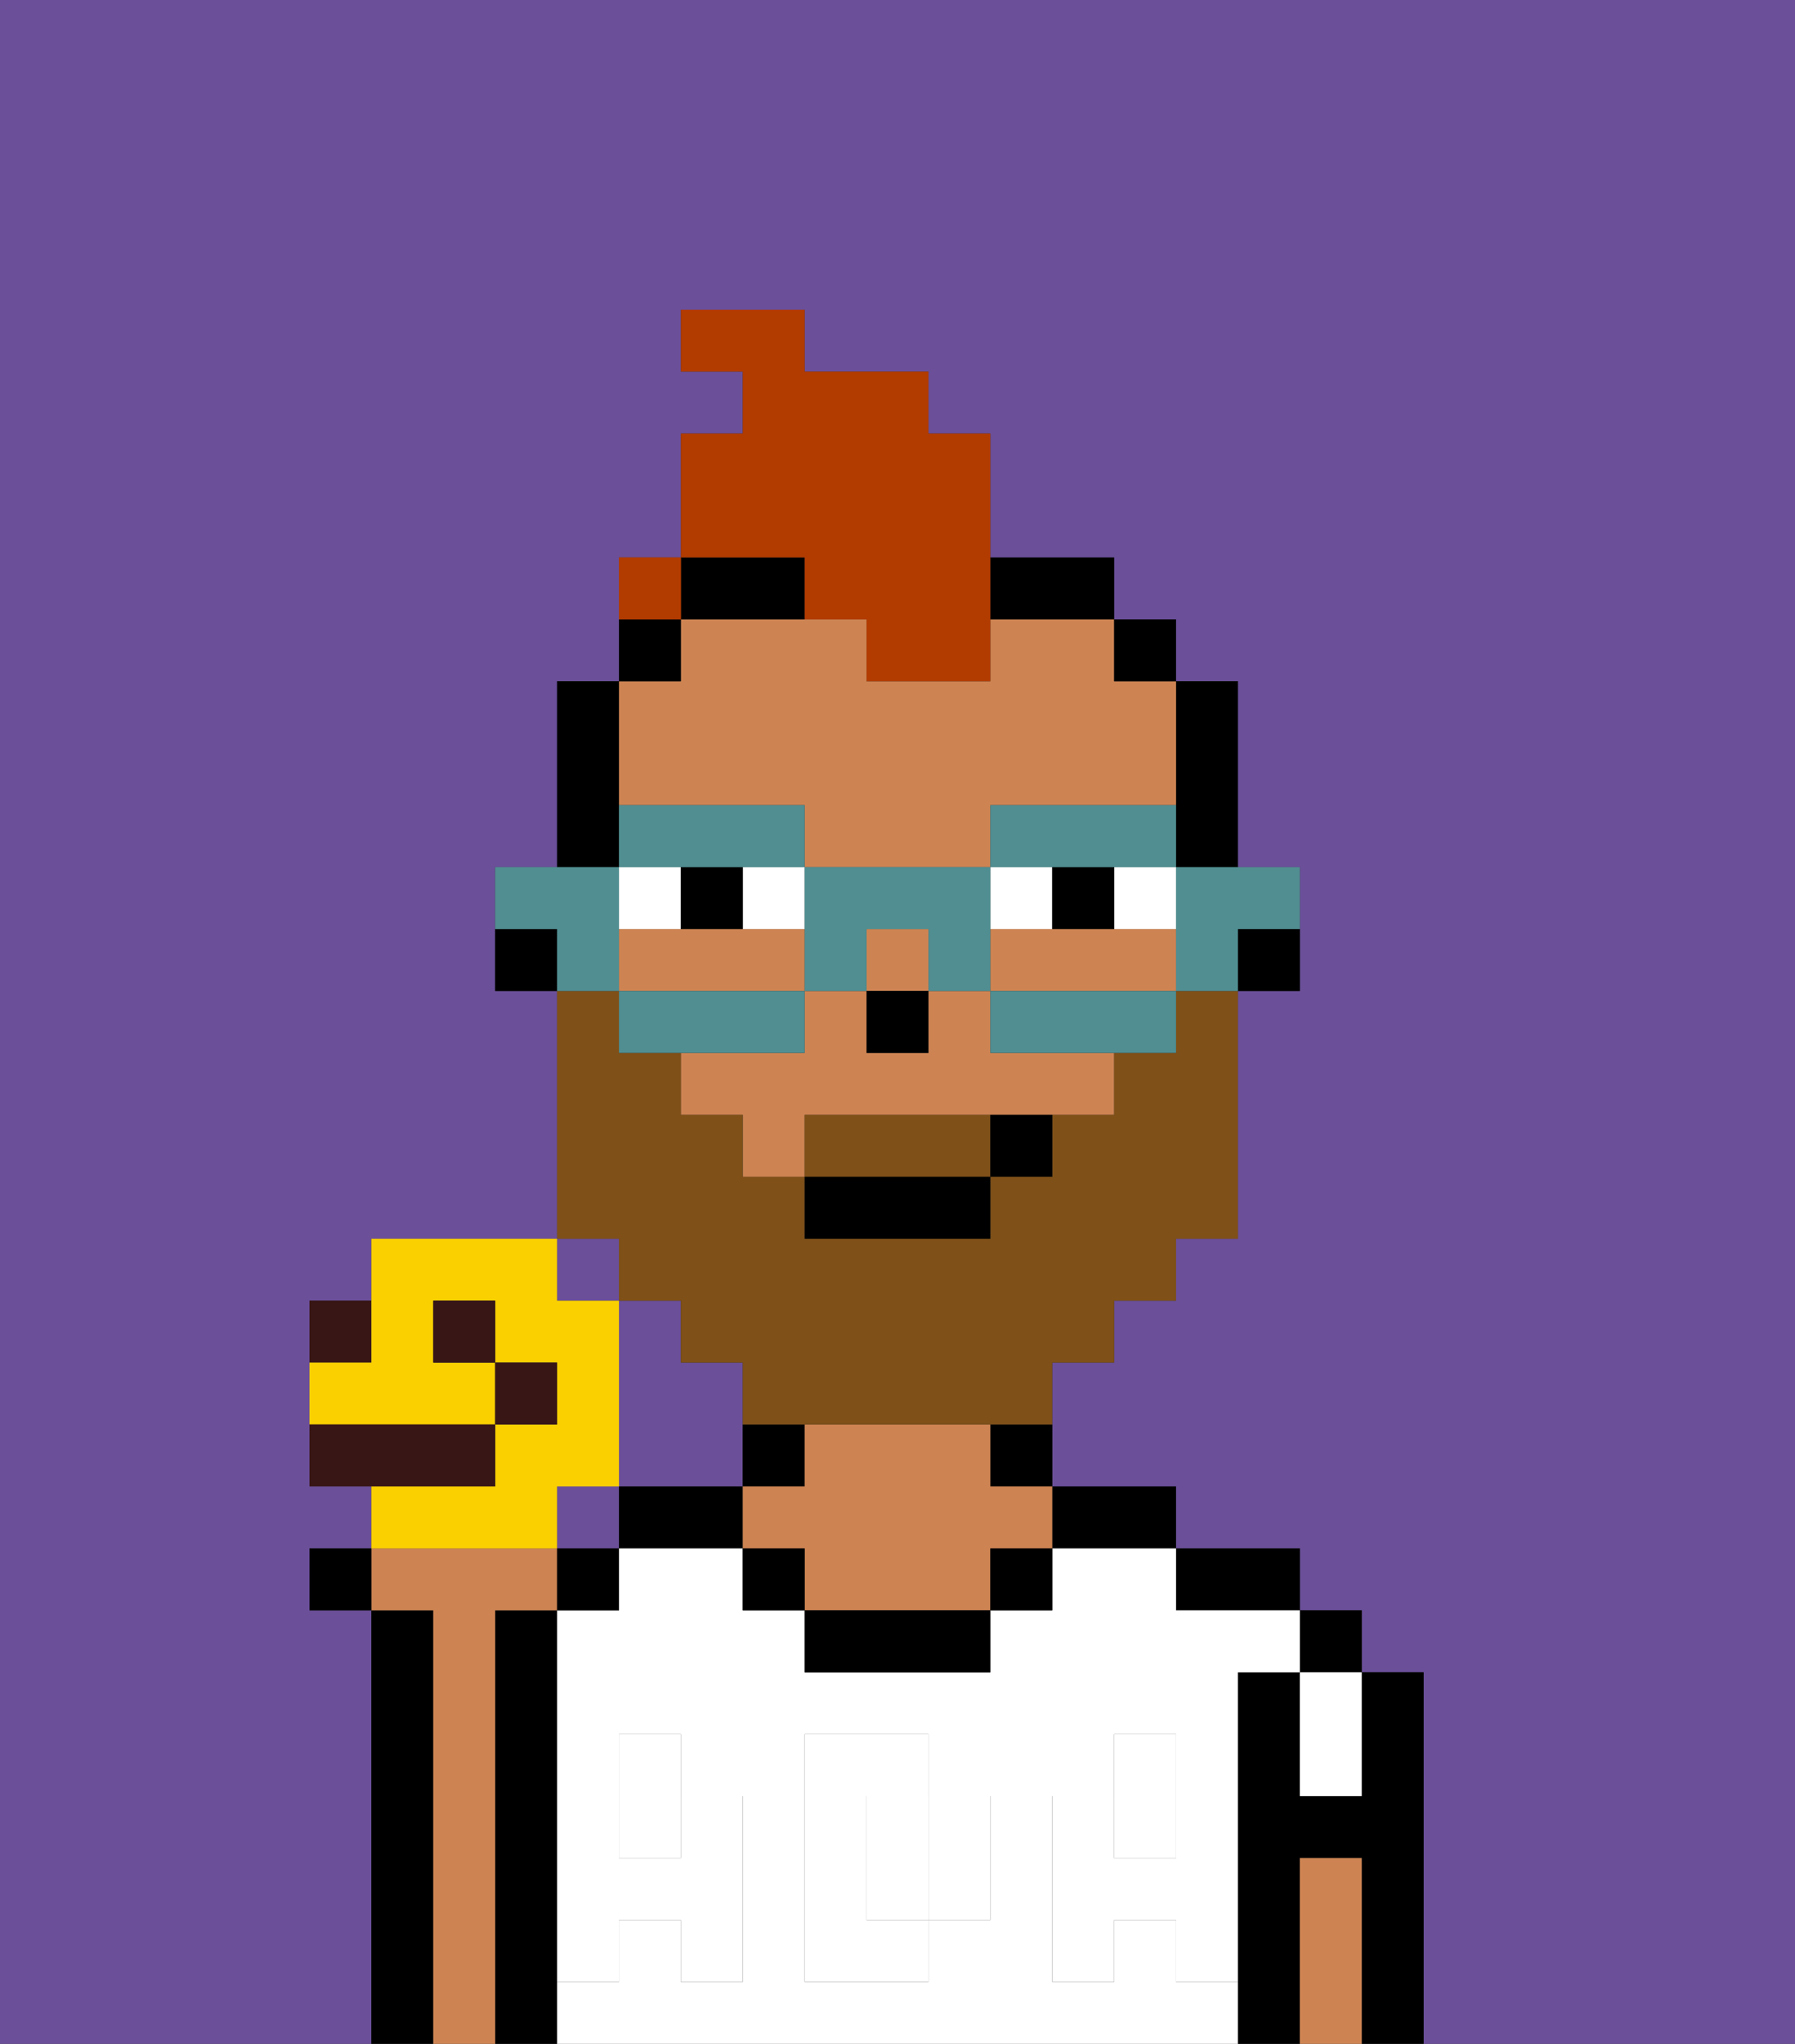 <svg xmlns="http://www.w3.org/2000/svg" viewBox="0 0 29 33"><rect x="0" y="0" width="29" height="33" fill="#333333" stroke="none"/><defs><style>polygon,rect,path{shape-rendering:crispedges;}.da38-1{fill:#6b4f99;}.da38-2{fill:#000000;}.da38-3{fill:#ffffff;}.da38-4{fill:#ce8452;}.da38-5{fill:#ffffff;}.da38-6{fill:#ffffff;}.da38-7{fill:#7f5018;}.da38-8{fill:#b23b00;}.da38-9{fill:#508e91;}.da38-10{fill:#381616;}.da38-11{fill:#fad000;}</style></defs><path class="da38-1" d="M12,24V22H11V21H10v3h2Z"/><rect class="da38-1" x="9" y="24" width="1" height="1"/><path class="da38-1" d="M0,33H6V26H5V25H6V24H5V21H6V20H9V16H8V14H9V11h1V9h1V7h1V6H11V5h2V6h2V7h1V9h2v1h1v1h1v3h1v2H20v4H19v1H18v1H17v2h2v1h2v1h1v1h1v6h6V0H0Z"/><rect class="da38-1" x="9" y="20" width="1" height="1"/><path class="da38-2" d="M23,27H22v2H21V27H20v6h1V30h1v3h1V27Z"/><rect class="da38-2" x="21" y="26" width="1" height="1"/><path class="da38-2" d="M20,26h1V25H19v1Z"/><path class="da38-2" d="M18,25h1V24H17v1Z"/><path class="da38-2" d="M16,24h1V23H16Z"/><path class="da38-2" d="M13,24V23H12v1Z"/><path class="da38-2" d="M11,24H10v1h2V24Z"/><path class="da38-2" d="M9,31V26H8v7H9V31Z"/><path class="da38-2" d="M7,26H6v7H7V26Z"/><rect class="da38-3" x="18" y="29" width="1" height="1"/><path class="da38-3" d="M15,29H14v2h1V29Z"/><path class="da38-3" d="M19,32V31H18v1H17V29h1V28h1v1h1V27h1V26H19V25H17v1H16v1H13V26H12V25H10v1H9v3h1V28h1v1h1v3H11V31H10v1H9v1H20V32Zm-3-2v1H15v1H13V28h2v1h1Z"/><rect class="da38-3" x="10" y="29" width="1" height="1"/><path class="da38-3" d="M21,28v1h1V27H21Z"/><path class="da38-4" d="M8,26H9V25H6v1H7v7H8V26Z"/><path class="da38-4" d="M16,23H13v1H12v1h1v1h3V25h1V24H16Z"/><path class="da38-2" d="M13,26v1h3V26H13Z"/><path class="da38-4" d="M22,30H21v3h1V30Z"/><rect class="da38-2" x="12" y="25" width="1" height="1"/><rect class="da38-2" x="16" y="25" width="1" height="1"/><path class="da38-5" d="M19,30H18V29H17v3h1V31h1v1h1V29H19Z"/><rect class="da38-5" x="18" y="28" width="1" height="1"/><path class="da38-5" d="M15,30v1h1V29H15Z"/><path class="da38-5" d="M14,30V29h1V28H13v4h2V31H14Z"/><path class="da38-5" d="M9,32h1V31h1v1h1V29H11v1H10V29H9v3Z"/><rect class="da38-5" x="10" y="28" width="1" height="1"/><path class="da38-2" d="M20,16h1V15H20Z"/><path class="da38-2" d="M19,14h1V11H19v3Z"/><path class="da38-4" d="M13,13v1h3V13h3V11H18V10H16v1H14V10H11v1H10v2Z"/><rect class="da38-4" x="14" y="15" width="1" height="1"/><path class="da38-4" d="M18,15H16v1h3V15Z"/><path class="da38-4" d="M16,16H15v1H14V16H13v1H11v1h1v1h1V18h5V17H16Z"/><path class="da38-4" d="M13,16V15H10v1h3Z"/><rect class="da38-2" x="18" y="10" width="1" height="1"/><path class="da38-2" d="M12,10h1V9H11v1Z"/><path class="da38-2" d="M17,10h1V9H16v1Z"/><path class="da38-2" d="M11,10H10v1h1Z"/><path class="da38-2" d="M10,13V11H9v3h1Z"/><path class="da38-2" d="M8,15v1H9V15Z"/><rect class="da38-2" x="14" y="16" width="1" height="1"/><path class="da38-6" d="M12,15h1V14H12Z"/><path class="da38-6" d="M11,14H10v1h1Z"/><rect class="da38-6" x="18" y="14" width="1" height="1"/><path class="da38-6" d="M17,15V14H16v1Z"/><path class="da38-2" d="M11,14v1h1V14Z"/><path class="da38-2" d="M17,14v1h1V14Z"/><path class="da38-7" d="M10,21h1v1h1v1h5V22h1V21h1V20h1V16H19v1H18v1H17v1H16v1H13V19H12V18H11V17H10V16H9v4h1Z"/><path class="da38-7" d="M15,18H13v1h3V18Z"/><rect class="da38-2" x="13" y="19" width="3" height="1"/><path class="da38-2" d="M16,19h1V18H16Z"/><path class="da38-8" d="M13,10h1v1h2V7H15V6H13V5H11V6h1V7H11V9h2Z"/><path class="da38-8" d="M11,9H10v1h1Z"/><path class="da38-9" d="M19,15v1h1V15h1V14H19Z"/><path class="da38-9" d="M16,16v1h3V16H16Z"/><path class="da38-9" d="M12,14h1V13H10v1h2Z"/><path class="da38-9" d="M18,14h1V13H16v1h2Z"/><path class="da38-9" d="M13,16h1V15h1v1h1V14H13v2Z"/><path class="da38-9" d="M13,16H10v1h3Z"/><path class="da38-9" d="M10,15V14H8v1H9v1h1Z"/><rect class="da38-2" x="5" y="25" width="1" height="1"/><rect class="da38-2" x="9" y="25" width="1" height="1"/><path class="da38-10" d="M6,21H5v1H6Z"/><path class="da38-11" d="M9,24h1V21H9V20H6v2H5v1H8V22H7V21H8v1H9v1H8v1H6v1H9Z"/><rect class="da38-10" x="7" y="21" width="1" height="1"/><path class="da38-10" d="M8,23H5v1H8Z"/><rect class="da38-10" x="8" y="22" width="1" height="1"/><rect class="da38-8" x="10" y="9" width="1" height="1"></rect></svg>